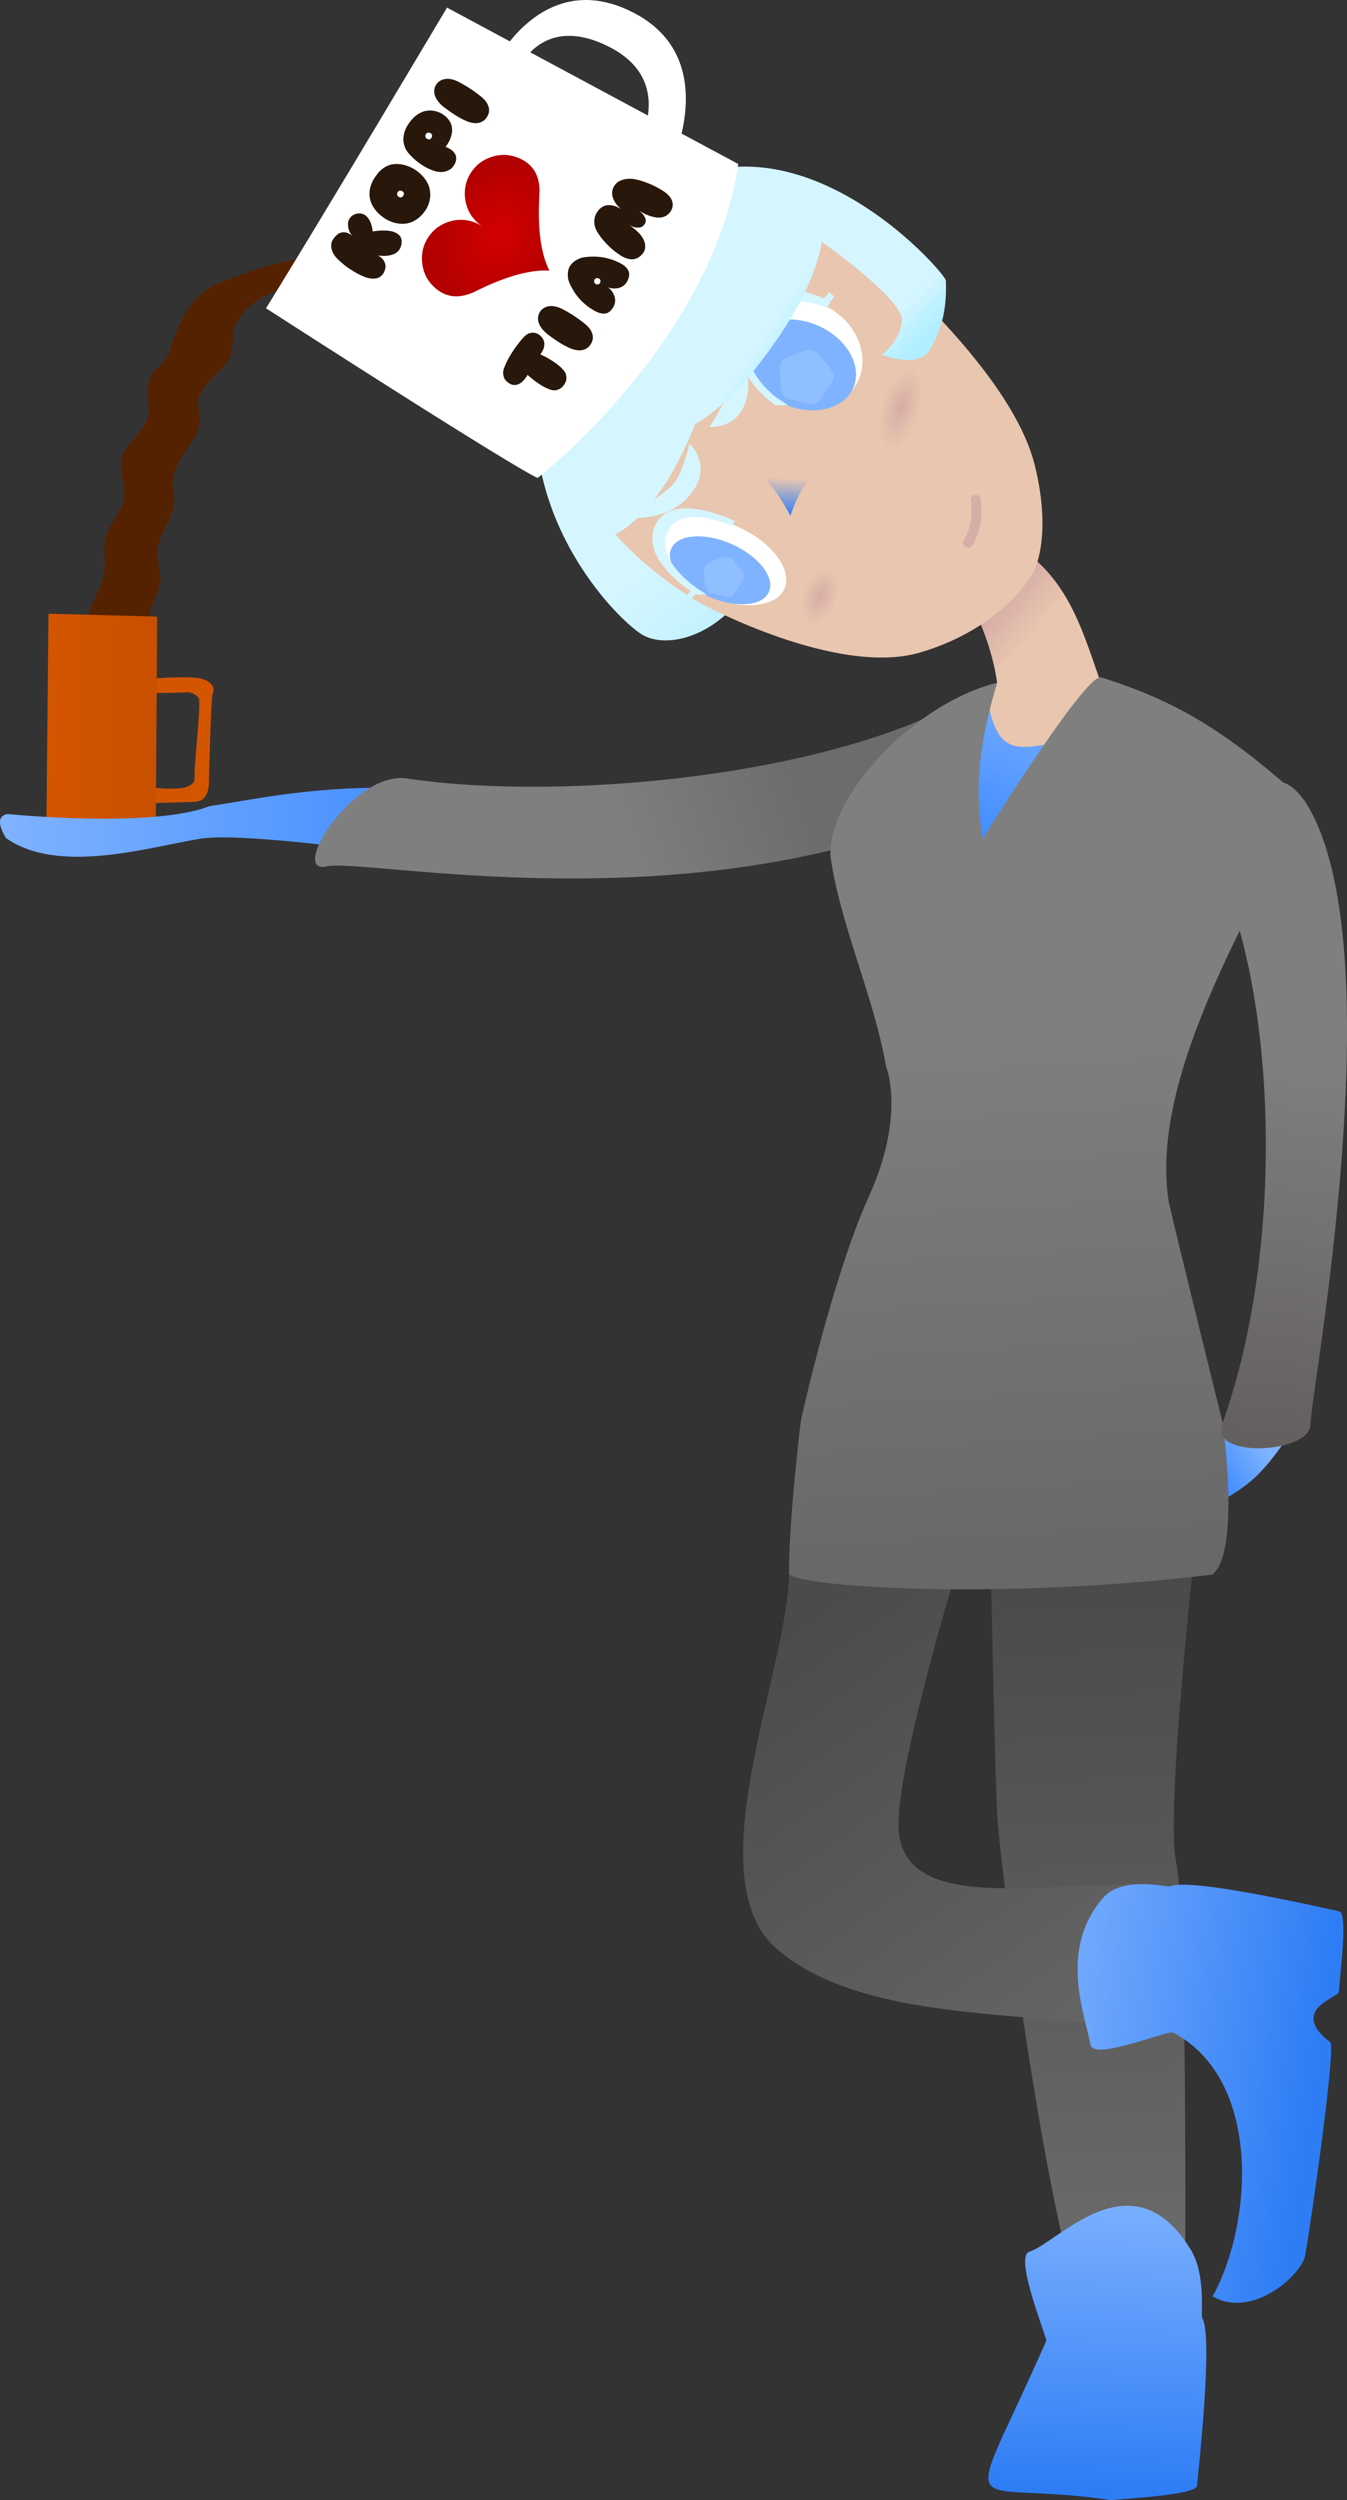 <?xml version="1.0" encoding="UTF-8" standalone="no"?>
<!-- Created with Inkscape (http://www.inkscape.org/) -->

<svg
   xmlns:dc="http://purl.org/dc/elements/1.1/"
   xmlns:cc="http://creativecommons.org/ns#"
   xmlns:rdf="http://www.w3.org/1999/02/22-rdf-syntax-ns#"
   xmlns:svg="http://www.w3.org/2000/svg"
   xmlns="http://www.w3.org/2000/svg"
   xmlns:xlink="http://www.w3.org/1999/xlink"
   xmlns:sodipodi="http://sodipodi.sourceforge.net/DTD/sodipodi-0.dtd"
   xmlns:inkscape="http://www.inkscape.org/namespaces/inkscape"
   width="833.275"
   height="1546.343"
   viewBox="0 0 220.471 409.137"
   version="1.1"
   id="svg8"
   inkscape:version="0.92+devel unknown"
   sodipodi:docname="karen kopi pour.svg"
   inkscape:export-filename="/home/mbrickn/Projects/Operation-Ohio/game/images/characters/karen kopi/karen kopi pour.png"
   inkscape:export-xdpi="90"
   inkscape:export-ydpi="90">
  <rect x="0" y="0" width="220.471" height="409.137" fill="#333333" stroke="none"/>
  <title
     id="title56">Karen Kopi</title>
  <defs
     id="defs2">
    <linearGradient
       inkscape:collect="always"
       id="linearGradient4614">
      <stop
         style="stop-color:#d6ada7;stop-opacity:1;"
         offset="0"
         id="stop4610" />
      <stop
         style="stop-color:#e9c6af;stop-opacity:1"
         offset="1"
         id="stop4612" />
    </linearGradient>
    <linearGradient
       inkscape:collect="always"
       id="linearGradient4606">
      <stop
         style="stop-color:#d5f6ff;stop-opacity:1;"
         offset="0"
         id="stop4602" />
      <stop
         style="stop-color:#b7efff;stop-opacity:1"
         offset="1"
         id="stop4604" />
    </linearGradient>
    <linearGradient
       inkscape:collect="always"
       id="linearGradient4582">
      <stop
         style="stop-color:#d5f6ff;stop-opacity:1;"
         offset="0"
         id="stop4578" />
      <stop
         style="stop-color:#b1eeff;stop-opacity:1"
         offset="1"
         id="stop4580" />
    </linearGradient>
    <linearGradient
       inkscape:collect="always"
       id="linearGradient4574">
      <stop
         style="stop-color:#d5f6ff;stop-opacity:1;"
         offset="0"
         id="stop4570" />
      <stop
         style="stop-color:#b1eeff;stop-opacity:1"
         offset="1"
         id="stop4572" />
    </linearGradient>
    <linearGradient
       inkscape:collect="always"
       id="linearGradient4565">
      <stop
         style="stop-color:#d40000;stop-opacity:1;"
         offset="0"
         id="stop4561" />
      <stop
         style="stop-color:#b20000;stop-opacity:1"
         offset="1"
         id="stop4563" />
    </linearGradient>
    <linearGradient
       inkscape:collect="always"
       id="linearGradient4557">
      <stop
         style="stop-color:#2e7df5;stop-opacity:1;"
         offset="0"
         id="stop4553" />
      <stop
         style="stop-color:#e9c6af;stop-opacity:1"
         offset="1"
         id="stop4555" />
    </linearGradient>
    <linearGradient
       inkscape:collect="always"
       id="linearGradient4541">
      <stop
         style="stop-color:#803e80;stop-opacity:1;"
         offset="0"
         id="stop4537" />
      <stop
         style="stop-color:#803e80;stop-opacity:0;"
         offset="1"
         id="stop4539" />
    </linearGradient>
    <linearGradient
       inkscape:collect="always"
       id="linearGradient4531">
      <stop
         style="stop-color:#803e80;stop-opacity:1;"
         offset="0"
         id="stop4527" />
      <stop
         style="stop-color:#803e80;stop-opacity:0;"
         offset="1"
         id="stop4529" />
    </linearGradient>
    <linearGradient
       inkscape:collect="always"
       id="linearGradient4523">
      <stop
         style="stop-color:#2e7df5;stop-opacity:1"
         offset="0"
         id="stop4519" />
      <stop
         style="stop-color:#80b3ff;stop-opacity:1"
         offset="1"
         id="stop4521" />
    </linearGradient>
    <linearGradient
       inkscape:collect="always"
       id="linearGradient4388">
      <stop
         style="stop-color:#80b3ff;stop-opacity:1;"
         offset="0"
         id="stop4384" />
      <stop
         style="stop-color:#3384ff;stop-opacity:1"
         offset="1"
         id="stop4386" />
    </linearGradient>
    <linearGradient
       inkscape:collect="always"
       id="linearGradient4380">
      <stop
         style="stop-color:#7f7f7f;stop-opacity:1;"
         offset="0"
         id="stop4376" />
      <stop
         style="stop-color:#645f5f;stop-opacity:1"
         offset="1"
         id="stop4378" />
    </linearGradient>
    <linearGradient
       inkscape:collect="always"
       id="linearGradient4364">
      <stop
         style="stop-color:#6c6c6c;stop-opacity:1;"
         offset="0"
         id="stop4360" />
      <stop
         style="stop-color:#4c4a4a;stop-opacity:1"
         offset="1"
         id="stop4362" />
    </linearGradient>
    <linearGradient
       inkscape:collect="always"
       id="linearGradient4356">
      <stop
         style="stop-color:#6c6c6c;stop-opacity:1;"
         offset="0"
         id="stop4352" />
      <stop
         style="stop-color:#494747;stop-opacity:1"
         offset="1"
         id="stop4354" />
    </linearGradient>
    <linearGradient
       inkscape:collect="always"
       id="linearGradient4348">
      <stop
         style="stop-color:#7f7f7f;stop-opacity:1"
         offset="0"
         id="stop4344" />
      <stop
         style="stop-color:#686868;stop-opacity:1"
         offset="1"
         id="stop4346" />
    </linearGradient>
    <linearGradient
       inkscape:collect="always"
       xlink:href="#linearGradient4348"
       id="linearGradient4350"
       x1="440.704"
       y1="204.334"
       x2="445.856"
       y2="291.921"
       gradientUnits="userSpaceOnUse" />
    <linearGradient
       inkscape:collect="always"
       xlink:href="#linearGradient4356"
       id="linearGradient4358"
       x1="456.906"
       y1="410.269"
       x2="451.921"
       y2="287.574"
       gradientUnits="userSpaceOnUse" />
    <linearGradient
       inkscape:collect="always"
       xlink:href="#linearGradient4364"
       id="linearGradient4366"
       x1="476.233"
       y1="374.567"
       x2="417.555"
       y2="290.846"
       gradientUnits="userSpaceOnUse" />
    <linearGradient
       inkscape:collect="always"
       xlink:href="#linearGradient4380"
       id="linearGradient4382"
       x1="489.558"
       y1="211.03"
       x2="480.959"
       y2="273.256"
       gradientUnits="userSpaceOnUse" />
    <linearGradient
       inkscape:collect="always"
       xlink:href="#linearGradient4388"
       id="linearGradient4390"
       x1="443.152"
       y1="145.764"
       x2="430.366"
       y2="180.097"
       gradientUnits="userSpaceOnUse" />
    <linearGradient
       inkscape:collect="always"
       xlink:href="#linearGradient4523"
       id="linearGradient4525"
       x1="431.79"
       y1="443.166"
       x2="433.416"
       y2="392.245"
       gradientUnits="userSpaceOnUse" />
    <radialGradient
       inkscape:collect="always"
       xlink:href="#linearGradient4531"
       id="radialGradient4535"
       cx="397.857"
       cy="177.806"
       fx="397.857"
       fy="177.806"
       r="4.752"
       gradientTransform="matrix(1,0,0,0.587,-392.772,326.226)"
       gradientUnits="userSpaceOnUse" />
    <radialGradient
       inkscape:collect="always"
       xlink:href="#linearGradient4541"
       id="radialGradient4543"
       cx="420.757"
       cy="206.484"
       fx="420.757"
       fy="206.484"
       r="6.843"
       gradientTransform="matrix(1,0,0,0.454,-405.322,339.969)"
       gradientUnits="userSpaceOnUse" />
    <linearGradient
       inkscape:collect="always"
       xlink:href="#linearGradient4557"
       id="linearGradient4559"
       x1="428.107"
       y1="110.004"
       x2="433.627"
       y2="107.421"
       gradientUnits="userSpaceOnUse"
       gradientTransform="rotate(-61.61,432.685,143.968)" />
    <radialGradient
       inkscape:collect="always"
       xlink:href="#linearGradient4565"
       id="radialGradient4567"
       cx="445.569"
       cy="46.005"
       fx="445.569"
       fy="46.005"
       r="5.035"
       gradientTransform="matrix(1.199,-2.219,1.752,0.947,-262.039,1030.981)"
       gradientUnits="userSpaceOnUse" />
    <linearGradient
       inkscape:collect="always"
       xlink:href="#linearGradient4574"
       id="linearGradient4576"
       x1="470.126"
       y1="110.78"
       x2="468.322"
       y2="116.663"
       gradientUnits="userSpaceOnUse"
       gradientTransform="rotate(-61.61,432.685,143.968)" />
    <linearGradient
       inkscape:collect="always"
       xlink:href="#linearGradient4582"
       id="linearGradient4584"
       x1="456.872"
       y1="92.593"
       x2="456.265"
       y2="98.027"
       gradientUnits="userSpaceOnUse"
       gradientTransform="rotate(-61.61,432.685,143.968)" />
    <linearGradient
       inkscape:collect="always"
       xlink:href="#linearGradient4606"
       id="linearGradient4608"
       x1="406.272"
       y1="91.553"
       x2="396.454"
       y2="114.301"
       gradientUnits="userSpaceOnUse"
       gradientTransform="rotate(-61.61,432.685,143.968)" />
    <linearGradient
       inkscape:collect="always"
       xlink:href="#linearGradient4614"
       id="linearGradient4616"
       x1="436.236"
       y1="133.109"
       x2="441.988"
       y2="138.025"
       gradientUnits="userSpaceOnUse" />
    <linearGradient
       inkscape:collect="always"
       xlink:href="#linearGradient4388"
       id="linearGradient4377"
       x1="477.553"
       y1="271.977"
       x2="468.142"
       y2="277.91"
       gradientUnits="userSpaceOnUse" />
    <linearGradient
       inkscape:collect="always"
       xlink:href="#linearGradient4397"
       id="linearGradient4399"
       x1="256.855"
       y1="152.912"
       x2="275.002"
       y2="152.912"
       gradientUnits="userSpaceOnUse"
       gradientTransform="translate(21.985,2.266)" />
    <linearGradient
       inkscape:collect="always"
       id="linearGradient4397">
      <stop
         style="stop-color:#d45500;stop-opacity:1;"
         offset="0"
         id="stop4393" />
      <stop
         style="stop-color:#c85000;stop-opacity:1"
         offset="1"
         id="stop4395" />
    </linearGradient>
    <linearGradient
       inkscape:collect="always"
       xlink:href="#linearGradient4388"
       id="linearGradient4407"
       x1="249.113"
       y1="169.256"
       x2="336.201"
       y2="169.256"
       gradientUnits="userSpaceOnUse"
       gradientTransform="translate(21.985,2.266)" />
    <linearGradient
       inkscape:collect="always"
       xlink:href="#linearGradient4389"
       id="linearGradient4391"
       x1="402.427"
       y1="163.848"
       x2="372.769"
       y2="174.147"
       gradientUnits="userSpaceOnUse" />
    <linearGradient
       inkscape:collect="always"
       id="linearGradient4389">
      <stop
         style="stop-color:#6c6c6c;stop-opacity:1;"
         offset="0"
         id="stop4385" />
      <stop
         style="stop-color:#7f7f7f;stop-opacity:1"
         offset="1"
         id="stop4387" />
    </linearGradient>
    <linearGradient
       inkscape:collect="always"
       xlink:href="#linearGradient4523"
       id="linearGradient4381"
       gradientUnits="userSpaceOnUse"
       x1="431.79"
       y1="443.166"
       x2="433.416"
       y2="392.245"
       gradientTransform="rotate(-83.364,407.375,362.018)" />
    <linearGradient
       inkscape:collect="always"
       xlink:href="#linearGradient4523"
       id="linearGradient4383"
       gradientUnits="userSpaceOnUse"
       x1="431.79"
       y1="443.166"
       x2="433.416"
       y2="392.245" />
  </defs>
  <sodipodi:namedview
     id="base"
     pagecolor="#ffffff"
     bordercolor="#666666"
     borderopacity="1.0"
     inkscape:pageopacity="0.0"
     inkscape:pageshadow="2"
     inkscape:zoom="0.35000001"
     inkscape:cx="747.91621"
     inkscape:cy="324.90532"
     inkscape:document-units="mm"
     inkscape:current-layer="layer3"
     showgrid="false"
     inkscape:window-width="1920"
     inkscape:window-height="1016"
     inkscape:window-x="0"
     inkscape:window-y="0"
     inkscape:window-maximized="1"
     units="px"
     inkscape:pagecheckerboard="true"
     inkscape:document-rotation="0"
     fit-margin-top="0"
     fit-margin-left="0"
     fit-margin-right="0"
     fit-margin-bottom="0">
    <inkscape:grid
       type="xygrid"
       id="grid4485"
       originx="-271.263"
       originy="159.574" />
  </sodipodi:namedview>
  <g
     inkscape:groupmode="layer"
     id="layer3"
     inkscape:label="Body"
     transform="translate(-271.263,-36.187)">
    <path
       style="fill:#552200;stroke:none;stroke-width:0.332px;stroke-linecap:butt;stroke-linejoin:miter;stroke-opacity:1"
       d="m 323.421,84.747 c 0,0 -0.949,-3.558 -7.947,-0.593 -1.126,0.477 -4.014,2.067 -5.598,5.04 -0.847,1.591 -0.135,4.001 -1.225,5.904 -1.18,2.062 -3.747,3.411 -4.749,5.871 -0.656,1.61 0.471,3.748 -0.17,5.438 -0.927,2.446 -3.185,4.498 -3.869,7.032 -0.935,3.46 0.289,2.309 -0.196,5.598 -0.328,2.228 -2.314,4.575 -2.622,6.892 -0.224,1.68 0.572,3.7 0.47,5.293 -0.118,1.85 -1.545,3.695 -1.659,5.225 -0.299,4.001 0.76,6.536 0.76,6.536 l -11.979,0.237 c 0,0 0.153,-2.854 1.329,-7.174 0.471,-1.732 1.804,-3.6 2.287,-5.767 0.435,-1.951 -0.254,-4.049 0.31,-6.239 0.503,-1.953 2.434,-3.865 2.931,-5.936 0.544,-2.263 -0.883,-4.805 -0.247,-7.1 0.61,-2.203 3.589,-4.282 4.179,-6.429 0.552,-2.009 -0.431,-3.858 0.127,-5.747 0.834,-2.823 2.71,-2.691 3.467,-5.2 2.128,-7.053 5.06,-9.92 7.797,-11.015 10.082,-4.033 17.435,-5.337 19.333,-3.677 1.898,1.66 -2.728,5.812 -2.728,5.812 z"
       id="path4581"
       inkscape:connector-curvature="0"
       sodipodi:nodetypes="ccsssssssssccssssssssccc" />
    <path
       style="fill:#d45500;fill-opacity:1;stroke:#d45500;stroke-width:0.332px;stroke-linecap:butt;stroke-linejoin:miter;stroke-opacity:1"
       d="m 296.156,147.409 c 0,0 6.642,-0.593 8.421,0.119 1.779,0.712 1.542,1.66 1.305,2.254 -0.237,0.593 -0.593,13.521 -0.593,14.351 0,0.83 -0.119,2.965 -2.016,3.084 -1.898,0.119 -7.947,0.237 -7.947,0.237 l 0.237,-2.254 c 0,0 4.507,0.474 6.049,0 1.542,-0.474 1.779,-1.186 1.661,-2.135 -0.119,-0.949 1.067,-11.742 0.712,-12.572 -0.356,-0.83 -1.542,-1.305 -2.372,-1.186 -0.83,0.119 -6.168,0.119 -6.168,0.119 z"
       id="path4578"
       inkscape:connector-curvature="0" />
    <path
       style="fill:url(#linearGradient4399);fill-opacity:1;stroke:none;stroke-width:0.332px;stroke-linecap:butt;stroke-linejoin:miter;stroke-opacity:1"
       d="m 278.84,173.621 17.91,0.119 0.237,-36.65 -17.791,-0.474 z"
       id="path4575"
       inkscape:connector-curvature="0" />
    <path
       style="fill:url(#linearGradient4407);fill-opacity:1;stroke:none;stroke-width:0.332px;stroke-linecap:butt;stroke-linejoin:miter;stroke-opacity:1"
       d="m 350.039,177.945 c 0,0 -37.48,-5.93 -46.02,-4.507 -8.54,1.423 -23.247,5.93 -31.787,-0.119 -2.372,-3.914 0.356,-3.914 0.356,-3.914 0,0 23.603,2.372 32.973,-1.305 10.437,-1.542 25.738,-5.456 52.424,-0.83 -2.609,11.505 -7.947,10.675 -7.947,10.675 z"
       id="path4573"
       inkscape:connector-curvature="0" />
    <path
       sodipodi:nodetypes="ccccc"
       inkscape:connector-curvature="0"
       id="path4642"
       d="m 338.185,163.625 c -8.89,-1.721 -19.787,15.772 -13.478,14.339 6.309,-1.434 59.263,9.906 103.589,-9.69 15.076,-16.728 1.797,-18.275 1.797,-18.275 -22.442,13.211 -66.532,17.362 -91.908,13.626 z"
       style="fill:url(#linearGradient4391);fill-opacity:1;stroke:none;stroke-width:1.136px;stroke-linecap:butt;stroke-linejoin:miter;stroke-opacity:1" />
    <path
       style="display:inline;fill:url(#linearGradient4377);fill-opacity:1;stroke:none;stroke-width:0.253px;stroke-linecap:butt;stroke-linejoin:miter;stroke-opacity:1"
       d="m 464.259,284.992 c -2.078,0.766 -5.699,3.739 -8.547,3.316 -1.44,-0.214 -2.799,-0.502 -3.791,-0.734 -2.943,-2.424 -2.974,-17.356 1.267,-15.73 2.621,1.004 7.363,2.759 9.721,3.244 7.45,0.845 7.548,0.669 8.474,-6.076 l 10.94,1.967 c -5.192,7.437 -7.211,9.384 -18.064,14.013 z"
       id="path4565"
       inkscape:connector-curvature="0"
       sodipodi:nodetypes="cccccccc" />
    <path
       style="fill:url(#linearGradient4358);fill-opacity:1;stroke:none;stroke-width:0.32px;stroke-linecap:butt;stroke-linejoin:miter;stroke-opacity:1"
       d="m 433.106,275.92 c 0,0 0.897,49.151 1.41,57.851 0.517,8.768 10.382,83.925 16.894,85.463 6.512,1.538 13.988,1.161 13.874,-3.87 -0.114,-5.031 0.453,-65.215 -1.527,-74.52 -1.98,-9.305 4.386,-62.935 4.386,-62.935 z"
       id="path4300"
       inkscape:connector-curvature="0"
       sodipodi:nodetypes="csccscc" />
    <path
       sodipodi:nodetypes="ccccccc"
       inkscape:connector-curvature="0"
       id="path4298"
       d="m 400.398,293.791 c -0.221,15.603 -14.768,48.251 -2.771,60.616 15.257,14.288 47.366,10.054 69.594,15.42 6.602,1.832 5.763,-15.672 5.487,-20.684 -11.271,-11.385 -50.821,4.47 -54.168,-12.06 -2.291,-9.352 14.565,-61.162 14.565,-61.162 z"
       style="fill:url(#linearGradient4366);fill-opacity:1;stroke:none;stroke-width:0.32px;stroke-linecap:butt;stroke-linejoin:miter;stroke-opacity:1" />
    <g
       id="g4517"
       style="fill:url(#linearGradient4525);fill-opacity:1">
      <path
         style="fill:url(#linearGradient4381);fill-opacity:1;stroke:none;stroke-width:0.268px;stroke-linecap:butt;stroke-linejoin:miter;stroke-opacity:1"
         d="m 484.842,405.468 c 0.87,-4.524 5,-33.453 4.196,-35.05 -7.005,-5.336 1.412,-7.399 1.396,-8.289 -0.082,-1.303 1.623,-12.835 0.016,-13.166 -1.607,-0.331 -24.248,-5.599 -27.635,-4.094 -0.504,0.224 -7.793,-1.834 -11.038,1.929 -7.306,8.473 -2.898,19.18 -2.027,23.988 0.456,2.517 10.637,-1.627 13.398,-2.057 14.555,7.555 13.313,30.994 6.597,43.247 6.4,3.674 14.253,-3.239 15.096,-6.508 z"
         id="path4302"
         inkscape:connector-curvature="0"
         sodipodi:nodetypes="cccccsscccc" />
      <path
         sodipodi:nodetypes="cccsscc"
         inkscape:connector-curvature="0"
         id="path4306"
         d="m 453.205,445.324 c 1.263,-0.228 13.834,-0.77 13.974,-2.377 0.14,-1.607 2.713,-24.314 0.858,-27.45 -0.276,-0.467 0.667,-6.991 -1.874,-11.163 -9.537,-15.659 -21.81,-1.077 -26.406,0.32 -2.406,0.731 2.039,11.894 2.773,14.542 -13.879,31.558 -14.324,22.391 10.675,26.129 z"
         style="fill:url(#linearGradient4383);fill-opacity:1;stroke:none;stroke-width:0.264px;stroke-linecap:butt;stroke-linejoin:miter;stroke-opacity:1" />
    </g>
    <path
       style="fill:url(#linearGradient4390);fill-opacity:1;stroke:none;stroke-width:1.004px;stroke-linecap:butt;stroke-linejoin:miter;stroke-opacity:1"
       d="m 417.673,170.599 c -6.573,12.005 6.266,19.92 18.604,22.729 17.723,-21.558 23.453,-46.623 9.838,-47.499 -15.592,-1.022 -18.991,9.191 -28.442,24.771 z"
       id="path4615"
       inkscape:connector-curvature="0"
       sodipodi:nodetypes="cccc" />
    <path
       inkscape:connector-curvature="0"
       style="fill:url(#linearGradient4616);fill-opacity:1;stroke:none;stroke-width:1.004px;stroke-linecap:butt;stroke-linejoin:miter;stroke-opacity:1"
       d="m 438.802,126.325 c -3.651,-0.155 -7.653,10.56 -7.653,10.56 0,0 2.537,5.259 3.319,11.036 -0.681,1.207 -1.17,3.216 -1.294,4.128 1.849,8.608 5.83,6.336 13.256,5.314 4.344,-0.47 5.654,-3.791 6.047,-5.552 0.647,0.183 0.723,0.407 0.723,0.407 -3.649,-7.63 -5.109,-19.601 -14.397,-25.893 z"
       id="path4612"
       sodipodi:nodetypes="cccccccc" />
    <path
       style="fill:url(#linearGradient4350);fill-opacity:1;stroke:none;stroke-width:1.004px;stroke-linecap:butt;stroke-linejoin:miter;stroke-opacity:1"
       d="m 407.194,176.271 c 1.478,10.938 7.181,23.234 9.082,34.395 0,0 3.295,7.857 -2.788,21.29 -6.083,13.433 -11.142,36.725 -11.142,36.725 0,0 -1.94,15.475 -1.948,25.111 1.739,2.048 33.964,4.33 69.286,0.07 4.692,-3.679 1.699,-24.85 1.699,-24.85 0,0 -7.539,-30.462 -8.806,-36.038 -3.392,-20.628 13.959,-48.178 22.328,-65.578 -11.871,-10.602 -20.043,-16.21 -33.429,-20.356 -2.484,-0.769 -19.383,26.415 -19.383,26.415 -1.415,-8.745 -0.453,-16.055 2.377,-25.534 -13.268,3.218 -27.731,18.327 -27.274,28.35 z"
       id="path4617"
       inkscape:connector-curvature="0"
       sodipodi:nodetypes="ccccccccccccc" />
    <path
       style="fill:url(#linearGradient4382);fill-opacity:1;stroke:none;stroke-width:0.821px;stroke-linecap:butt;stroke-linejoin:miter;stroke-opacity:1"
       d="m 473.293,185.565 c 6.923,21.553 7.445,57.124 -1.91,83.446 -2.59,6.009 14.394,5.011 14.358,0.336 -0.036,-4.675 14.047,-78.725 -0.836,-101.952 -9.477,-13.229 -11.611,18.17 -11.611,18.17 z"
       id="path4640"
       inkscape:connector-curvature="0"
       sodipodi:nodetypes="ccccc" />
  </g>
  <g
     inkscape:label="Head"
     inkscape:groupmode="layer"
     id="layer1"
     transform="translate(-271.263,-47.437)">
    <path
       style="fill:url(#linearGradient4608);fill-opacity:1;stroke:none;stroke-width:0.294px;stroke-linecap:butt;stroke-linejoin:miter;stroke-opacity:1"
       d="m 418.736,98.221 c 0,0 6.271,-2.171 7.337,-4.923 -0.872,-2.283 -31.975,-37.058 -56.532,-5.29 -24.557,31.768 0.462,59.112 6.618,63.154 6.156,4.042 23.263,-2.917 22.379,-28.179 19.249,-24.151 20.198,-24.762 20.198,-24.762 z"
       id="path4522"
       inkscape:connector-curvature="0" />
    <path
       style="fill:#e9c6af;stroke:none;stroke-width:1.004px;stroke-linecap:butt;stroke-linejoin:miter;stroke-opacity:1"
       d="m 386.25,146.325 c 0,0 22.072,11.93 35.673,7.873 13.601,-4.057 18.373,-12.886 18.373,-12.886 0,0 3.347,-5.532 0.337,-17.733 -4.335,-17.566 -32.194,-39.413 -32.194,-39.413 0,0 -22.072,-11.93 -41.16,23.386 -11.93,22.072 18.972,38.774 18.972,38.774 z"
       id="path4487"
       inkscape:connector-curvature="0"
       sodipodi:nodetypes="cccscsc" />
    <ellipse
       ry="10.036"
       rx="8.692"
       cy="404.351"
       cx="98.744"
       id="ellipse4497"
       style="fill:#ffffff;fill-opacity:1;stroke:none;stroke-width:4.076;stroke-linecap:round;stroke-linejoin:round;stroke-miterlimit:4;stroke-dasharray:none;stroke-opacity:1;paint-order:stroke fill markers"
       transform="rotate(-61.61)" />
    <path
       sodipodi:nodetypes="ccc"
       style="fill:url(#linearGradient4559);fill-opacity:1;stroke:none;stroke-width:0.668;stroke-linecap:butt;stroke-linejoin:miter;stroke-miterlimit:4;stroke-dasharray:none;stroke-opacity:1"
       d="m 395.308,125.15 c 0,0 1.813,0.107 5.322,6.696 2.569,-7.555 5.801,-8.163 5.801,-8.163"
       id="path4489"
       inkscape:connector-curvature="0" />
    <ellipse
       ry="11.223"
       rx="6.187"
       cy="412.406"
       cx="30.487"
       id="ellipse4499"
       style="fill:#ffffff;fill-opacity:1;stroke:none;stroke-width:4.454;stroke-linecap:round;stroke-linejoin:round;stroke-miterlimit:4;stroke-dasharray:none;stroke-opacity:1;paint-order:stroke fill markers"
       transform="rotate(-66.098)" />
    <ellipse
       style="fill:#80b3ff;fill-opacity:1;stroke:none;stroke-width:3.423;stroke-linecap:round;stroke-linejoin:round;stroke-miterlimit:4;stroke-dasharray:none;stroke-opacity:1;paint-order:stroke fill markers"
       id="path4491"
       cx="28.971"
       cy="412.783"
       rx="4.69"
       ry="8.743"
       transform="rotate(-66.098)" />
    <ellipse
       style="fill:#80b3ff;fill-opacity:1;stroke:none;stroke-width:3.527;stroke-linecap:round;stroke-linejoin:round;stroke-miterlimit:4;stroke-dasharray:none;stroke-opacity:1;paint-order:stroke fill markers"
       id="path4493"
       cx="65.069"
       cy="411.284"
       rx="7"
       ry="9.333"
       transform="rotate(-66.098)" />
    <path
       sodipodi:nodetypes="ccccc"
       style="fill:#d5f6ff;fill-opacity:1;stroke:#d5f6ff;stroke-width:1.122px;stroke-linecap:butt;stroke-linejoin:miter;stroke-opacity:1"
       d="m 398.352,113.189 c 0,0 -7.936,-5.216 -4.312,-12.652 3.624,-7.436 12.876,-3.209 12.876,-3.209 0,0 -10.22,-5.752 -13.666,2.147 -3.446,7.899 5.102,13.714 5.102,13.714 z"
       id="path4505"
       inkscape:connector-curvature="0" />
    <path
       style="fill:#d5f6ff;fill-opacity:1;stroke:#d5f6ff;stroke-width:1.122px;stroke-linecap:butt;stroke-linejoin:miter;stroke-opacity:1"
       d="m 406.438,96.732 0.983,-1.108"
       id="path4507"
       inkscape:connector-curvature="0"
       sodipodi:nodetypes="cc" />
    <path
       inkscape:connector-curvature="0"
       id="path4509"
       d="m 385.365,144.285 c 0,0 -7.797,-5.047 -5.221,-10.118 2.576,-5.071 11.18,-1.072 11.18,-1.072 0,0 -10.079,-4.864 -12.432,0.569 -2.353,5.433 6.472,10.621 6.472,10.621 z"
       style="fill:#d5f6ff;fill-opacity:1;stroke:#d5f6ff;stroke-width:0.93px;stroke-linecap:butt;stroke-linejoin:miter;stroke-opacity:1"
       sodipodi:nodetypes="ccccc" />
    <path
       sodipodi:nodetypes="cc"
       inkscape:connector-curvature="0"
       id="path4511"
       d="m 384.079,145.022 0.804,-0.704"
       style="fill:#d5f6ff;fill-opacity:1;stroke:#d5f6ff;stroke-width:0.93px;stroke-linecap:butt;stroke-linejoin:miter;stroke-opacity:1" />
    <path
       style="fill:#d5f6ff;fill-opacity:1;stroke:none;stroke-width:1.122px;stroke-linecap:butt;stroke-linejoin:miter;stroke-opacity:1"
       d="m 384.12,120.031 c 0,0 -1.103,4.936 -2.734,6.693 -1.631,1.757 -7.361,5.418 -7.361,5.418 0,0 6.605,0.835 10.319,-3.874 3.714,-4.709 -0.225,-8.237 -0.225,-8.237 z"
       id="path4513"
       inkscape:connector-curvature="0"
       sodipodi:nodetypes="cccsc" />
    <path
       sodipodi:nodetypes="cccsc"
       inkscape:connector-curvature="0"
       id="path4515"
       d="m 387.371,117.28 c 0,0 2.916,-4.133 3.122,-6.521 0.206,-2.389 -0.93,-9.092 -0.93,-9.092 0,0 5.055,4.333 4.061,10.247 -0.994,5.915 -6.253,5.366 -6.253,5.366 z"
       style="fill:#d5f6ff;fill-opacity:1;stroke:none;stroke-width:1.122px;stroke-linecap:butt;stroke-linejoin:miter;stroke-opacity:1" />
    <path
       style="fill:none;fill-opacity:1;stroke:#d6ada7;stroke-width:1.625;stroke-linecap:round;stroke-linejoin:miter;stroke-miterlimit:4;stroke-dasharray:none;stroke-opacity:1;paint-order:stroke fill markers"
       d="m 429.734,136.256 c 0,0 1.893,-2.73 1.232,-7.02"
       id="path4520"
       inkscape:connector-curvature="0"
       sodipodi:nodetypes="cc" />
    <path
       style="fill:#d5f6ff;fill-opacity:1;stroke:#d5f6ff;stroke-width:0.294px;stroke-linecap:butt;stroke-linejoin:miter;stroke-opacity:1"
       d="m 368.642,135.916 c 0,0 8.5,-0.293 15.867,-18.133 7.367,-17.84 4.739,-25.917 -1.33,-32.146 -6.876,2.434 -20.775,17.081 -20.537,28.332 0.238,11.251 6,21.948 6,21.948 z"
       id="path4580"
       inkscape:connector-curvature="0" />
    <path
       inkscape:connector-curvature="0"
       id="path4582"
       d="m 405.165,79.409 c 0,0 4.411,7.271 -6.477,23.208 -10.889,15.937 -19.085,18.163 -27.622,16.498 -1.731,-7.086 2.908,-26.738 12.451,-32.702 9.543,-5.964 21.648,-7.004 21.648,-7.004 z"
       style="fill:url(#linearGradient4584);fill-opacity:1;stroke:none;stroke-width:0.294px;stroke-linecap:butt;stroke-linejoin:miter;stroke-opacity:1" />
    <path
       style="fill:url(#linearGradient4576);fill-opacity:1;stroke:none;stroke-width:0.294px;stroke-linecap:butt;stroke-linejoin:miter;stroke-opacity:1"
       d="m 405.171,86.569 c 0,0 14.022,9.796 13.71,13.335 -0.312,3.539 -3.301,5.572 -3.301,5.572 0,0 5.959,2.41 7.852,-0.78 1.893,-3.19 2.84,-6.424 2.643,-11.398 -4.656,-4.519 -22.648,-17.487 -20.903,-6.728 z"
       id="path4514"
       inkscape:connector-curvature="0"
       sodipodi:nodetypes="cscccc" />
    <path
       style="fill:#ffffff;stroke:none;stroke-width:0.294px;stroke-linecap:butt;stroke-linejoin:miter;stroke-opacity:1"
       d="m 314.8,97.884 c 44.264,28.473 44.486,27.751 44.486,27.751 0,0 28.429,-22.045 32.812,-51.356 -8.922,-4.789 -3.379,-1.814 -9.277,-4.981 1.408,-6.017 1.518,-14.925 -7.843,-19.775 -9.985,-5.172 -16.813,0.382 -20.269,4.68 -0.593,-0.319 -10.283,-5.521 -10.283,-5.521 0,0 -20.537,34.567 -29.626,49.202 z m 43.243,-41.89 c 2.301,-2.334 6.306,-4.187 12.779,-0.965 6.119,3.045 7.029,7.612 6.487,11.31 -9.132,-4.903 -17.453,-9.371 -19.266,-10.345 z"
       id="path4518"
       inkscape:connector-curvature="0" />
    <path
       inkscape:connector-curvature="0"
       id="path4523"
       style="font-style:normal;font-variant:normal;font-weight:normal;font-stretch:normal;font-size:medium;line-height:1.25;font-family:Sniglet;-inkscape-font-specification:Sniglet;text-align:center;letter-spacing:0px;word-spacing:0px;text-anchor:middle;fill:#28170b;fill-opacity:1;stroke:none;stroke-width:0.345"
       d="m 328.971,86.086 q -0.185,-0.172 -0.324,-0.412 -0.124,-0.214 -0.24,-0.489 -0.12,-0.295 -0.167,-0.674 -0.087,-0.67 0.118,-1.081 0.213,-0.422 0.495,-0.649 0.336,-0.258 0.78,-0.379 0.452,-0.082 0.797,-0.003 0.353,0.068 0.622,0.262 0.269,0.194 0.465,0.473 0.193,0.26 0.332,0.55 0.321,0.692 0.413,1.631 0.946,-0.153 1.643,-0.156 0.705,-0.014 1.223,0.079 0.506,0.086 0.84,0.257 0.342,0.16 0.561,0.354 0.492,0.458 0.484,1.147 -0.025,0.563 -0.203,0.959 -0.171,0.384 -0.457,0.642 -0.275,0.265 -0.623,0.416 -0.34,0.139 -0.704,0.214 -0.842,0.172 -1.9,0.019 0.503,0.266 0.807,0.633 0.266,0.325 0.394,0.807 0.128,0.482 -0.145,1.146 -0.144,0.368 -0.365,0.603 -0.221,0.235 -0.462,0.373 -0.252,0.131 -0.52,0.186 -0.272,0.035 -0.521,0.037 -0.598,0.002 -1.265,-0.24 -0.637,-0.239 -1.332,-0.615 -0.603,-0.316 -1.356,-0.83 -0.753,-0.514 -1.549,-1.239 -0.796,-0.725 -1.07,-1.337 -0.267,-0.623 -0.273,-1.091 -0.01,-0.536 0.249,-0.978 0.286,-0.457 0.579,-0.726 0.282,-0.277 0.558,-0.393 0.283,-0.128 0.551,-0.132 0.276,-0.016 0.506,0.036 0.556,0.136 1.06,0.601 z" />
    <path
       inkscape:connector-curvature="0"
       id="path4525"
       style="font-style:normal;font-variant:normal;font-weight:normal;font-stretch:normal;font-size:medium;line-height:1.25;font-family:Sniglet;-inkscape-font-specification:Sniglet;text-align:center;letter-spacing:0px;word-spacing:0px;text-anchor:middle;fill:#28170b;fill-opacity:1;stroke:none;stroke-width:0.345"
       d="m 332.77,76.253 q 0.457,-0.691 0.973,-1.096 0.512,-0.424 1.047,-0.633 0.536,-0.209 1.068,-0.238 0.521,-0.037 1.004,0.034 1.131,0.168 2.252,0.826 0.818,0.541 1.334,1.113 0.504,0.565 0.79,1.135 0.282,0.551 0.372,1.09 0.098,0.528 0.077,1.011 -0.061,1.119 -0.677,2.202 -0.518,0.784 -1.068,1.265 -0.561,0.474 -1.116,0.736 -0.566,0.255 -1.11,0.326 -0.555,0.064 -1.054,0.016 -1.157,-0.103 -2.29,-0.769 -0.899,-0.594 -1.442,-1.201 -0.535,-0.619 -0.817,-1.219 -0.286,-0.62 -0.342,-1.186 -0.068,-0.574 0.007,-1.088 0.175,-1.192 0.991,-2.326 z m 3.585,2.618 q -0.129,0.196 -0.079,0.445 0.058,0.237 0.258,0.336 0.257,0.137 0.426,0.083 0.176,-0.066 0.305,-0.262 0.129,-0.196 0.098,-0.399 -0.031,-0.203 -0.227,-0.332 -0.184,-0.122 -0.41,-0.106 -0.226,0.016 -0.371,0.235 z" />
    <path
       inkscape:connector-curvature="0"
       id="path4527"
       style="font-style:normal;font-variant:normal;font-weight:normal;font-stretch:normal;font-size:medium;line-height:1.25;font-family:Sniglet;-inkscape-font-specification:Sniglet;text-align:center;letter-spacing:0px;word-spacing:0px;text-anchor:middle;fill:#28170b;fill-opacity:1;stroke:none;stroke-width:0.345"
       d="m 343.53,66.011 q 0.649,0.396 1.03,0.846 0.37,0.443 0.544,0.906 0.163,0.455 0.157,0.915 0.002,0.448 -0.104,0.859 -0.23,0.974 -0.962,1.931 0.487,0.19 0.81,0.403 0.323,0.213 0.519,0.442 0.196,0.229 0.293,0.459 0.085,0.222 0.109,0.436 0.052,0.498 -0.203,1.008 -0.38,0.726 -0.919,1.015 -0.539,0.29 -1.037,0.341 -0.586,0.06 -1.196,-0.095 -1.074,-0.329 -1.915,-0.835 -0.833,-0.518 -1.414,-1.017 -0.665,-0.572 -1.181,-1.194 -0.35,-0.447 -0.521,-0.891 -0.174,-0.463 -0.23,-0.88 -0.059,-0.437 5.3e-4,-0.828 0.048,-0.399 0.146,-0.748 0.242,-0.817 0.791,-1.547 0.45,-0.63 0.908,-1.023 0.466,-0.404 0.921,-0.617 0.451,-0.232 0.884,-0.31 0.433,-0.078 0.823,-0.068 0.885,0.039 1.745,0.491 z m -2.554,3.363 q -0.129,0.196 -0.079,0.445 0.058,0.237 0.258,0.336 0.257,0.137 0.426,0.083 0.176,-0.066 0.305,-0.262 0.129,-0.196 0.098,-0.399 -0.031,-0.203 -0.227,-0.332 -0.184,-0.122 -0.41,-0.106 -0.226,0.016 -0.371,0.235 z" />
    <path
       inkscape:connector-curvature="0"
       id="path4529"
       style="font-style:normal;font-variant:normal;font-weight:normal;font-stretch:normal;font-size:medium;line-height:1.25;font-family:Sniglet;-inkscape-font-specification:Sniglet;text-align:center;letter-spacing:0px;word-spacing:0px;text-anchor:middle;fill:#28170b;fill-opacity:1;stroke:none;stroke-width:0.345"
       d="m 347.154,67.042 q -0.518,-0.243 -1.086,-0.586 -0.572,-0.362 -1.049,-0.693 -0.557,-0.385 -1.11,-0.8 -0.676,-0.53 -1.089,-1.134 -0.173,-0.264 -0.305,-0.566 -0.131,-0.302 -0.167,-0.624 -0.04,-0.341 0.035,-0.705 0.075,-0.364 0.327,-0.745 0.339,-0.438 0.833,-0.658 0.21,-0.093 0.478,-0.148 0.276,-0.066 0.609,-0.045 0.341,0.01 0.732,0.12 0.399,0.098 0.852,0.315 0.868,0.441 1.601,0.909 0.722,0.461 1.26,0.849 0.611,0.453 1.126,0.877 0.511,0.454 0.805,0.962 0.116,0.226 0.209,0.486 0.081,0.253 0.102,0.547 0.009,0.287 -0.078,0.594 -0.087,0.307 -0.3,0.63 -0.236,0.357 -0.523,0.565 -0.298,0.2 -0.616,0.305 -0.31,0.093 -0.628,0.098 -0.31,-0.006 -0.609,-0.055 -0.694,-0.127 -1.408,-0.5 z" />
    <path
       inkscape:connector-curvature="0"
       id="path4531"
       style="font-style:normal;font-variant:normal;font-weight:normal;font-stretch:normal;font-size:medium;line-height:1.25;font-family:Sniglet;-inkscape-font-specification:Sniglet;text-align:center;letter-spacing:0px;word-spacing:0px;text-anchor:middle;fill:url(#radialGradient4567);fill-opacity:1;stroke:none;stroke-width:0.871"
       d="m 361.178,91.727 q -4.677,-0.297 -12.023,3.351 -3.423,1.693 -5.95,0.024 -1.064,-0.704 -1.79,-1.734 -0.717,-1.045 -0.967,-2.332 -0.241,-1.24 -0.019,-2.501 0.212,-1.185 0.935,-2.278 0.722,-1.093 1.729,-1.753 1.049,-0.693 2.308,-0.962 1.235,-0.264 2.477,-0.015 1.237,0.226 2.344,0.958 -1.107,-0.732 -1.809,-1.767 -0.707,-1.059 -0.948,-2.299 -0.246,-1.264 -0.019,-2.501 0.212,-1.185 0.935,-2.278 0.722,-1.093 1.729,-1.753 1.073,-0.698 2.308,-0.962 1.282,-0.274 2.515,-0.01 1.242,0.25 2.306,0.953 2.555,1.688 2.31,5.483 -0.477,8.188 1.63,12.374 z" />
    <path
       inkscape:connector-curvature="0"
       id="path4533"
       style="font-style:normal;font-variant:normal;font-weight:normal;font-stretch:normal;font-size:medium;line-height:1.25;font-family:Sniglet;-inkscape-font-specification:Sniglet;text-align:center;letter-spacing:0px;word-spacing:0px;text-anchor:middle;fill:#28170b;fill-opacity:1;stroke:none;stroke-width:0.345"
       d="m 357.612,108.788 q -0.388,0.687 -0.869,1.115 -0.202,0.181 -0.443,0.32 -0.252,0.131 -0.528,0.198 -0.28,0.047 -0.59,-0.009 -0.303,-0.068 -0.637,-0.289 -0.576,-0.381 -0.758,-0.832 -0.186,-0.471 -0.168,-0.873 0.013,-0.471 0.226,-0.943 0.413,-1.051 0.969,-1.943 0.544,-0.899 1.055,-1.571 0.579,-0.776 1.201,-1.442 0.466,-0.454 0.883,-0.559 0.425,-0.117 0.762,-0.076 0.391,0.06 0.725,0.281 0.361,0.255 0.558,0.534 0.204,0.267 0.293,0.558 0.085,0.272 0.071,0.544 -0.014,0.272 -0.075,0.514 -0.155,0.56 -0.589,1.117 0.975,0.429 1.662,0.867 0.684,0.419 1.133,0.766 0.523,0.412 0.846,0.774 0.477,0.481 0.567,0.921 0.098,0.429 0.049,0.778 -0.067,0.403 -0.303,0.76 -0.255,0.411 -0.61,0.673 -0.313,0.223 -0.773,0.317 -0.459,0.094 -1.108,-0.153 -0.672,-0.262 -1.309,-0.65 -0.641,-0.407 -1.137,-0.785 -0.58,-0.45 -1.103,-0.911 z" />
    <path
       inkscape:connector-curvature="0"
       id="path4535"
       style="font-style:normal;font-variant:normal;font-weight:normal;font-stretch:normal;font-size:medium;line-height:1.25;font-family:Sniglet;-inkscape-font-specification:Sniglet;text-align:center;letter-spacing:0px;word-spacing:0px;text-anchor:middle;fill:#28170b;fill-opacity:1;stroke:none;stroke-width:0.345"
       d="m 364.14,104.222 q -0.518,-0.243 -1.086,-0.586 -0.572,-0.362 -1.049,-0.693 -0.557,-0.385 -1.11,-0.8 -0.676,-0.53 -1.089,-1.134 -0.173,-0.264 -0.305,-0.566 -0.131,-0.302 -0.167,-0.624 -0.04,-0.341 0.035,-0.705 0.075,-0.364 0.327,-0.745 0.339,-0.438 0.833,-0.659 0.21,-0.093 0.478,-0.147 0.276,-0.066 0.609,-0.045 0.341,0.01 0.732,0.12 0.399,0.098 0.852,0.315 0.868,0.441 1.601,0.909 0.722,0.461 1.26,0.849 0.611,0.453 1.126,0.877 0.511,0.454 0.805,0.962 0.116,0.226 0.209,0.486 0.081,0.253 0.102,0.547 0.009,0.287 -0.078,0.594 -0.087,0.307 -0.3,0.63 -0.236,0.357 -0.523,0.565 -0.298,0.2 -0.616,0.305 -0.31,0.093 -0.628,0.098 -0.31,-0.006 -0.609,-0.055 -0.694,-0.127 -1.408,-0.5 z" />
    <path
       inkscape:connector-curvature="0"
       id="path4537"
       style="font-style:normal;font-variant:normal;font-weight:normal;font-stretch:normal;font-size:medium;line-height:1.25;font-family:Sniglet;-inkscape-font-specification:Sniglet;text-align:center;letter-spacing:0px;word-spacing:0px;text-anchor:middle;fill:#28170b;fill-opacity:1;stroke:none;stroke-width:0.345"
       d="m 372.909,81.643 q -0.65,-0.545 -1.028,-1.176 -0.154,-0.268 -0.267,-0.574 -0.124,-0.314 -0.152,-0.647 -0.04,-0.341 0.047,-0.698 0.075,-0.364 0.319,-0.733 0.373,-0.565 0.924,-0.797 0.558,-0.244 1.075,-0.299 0.594,-0.071 1.241,0.026 0.932,0.169 1.764,0.487 0.829,0.299 1.47,0.607 0.752,0.365 1.394,0.772 0.492,0.308 0.815,0.621 0.331,0.301 0.52,0.592 0.189,0.29 0.267,0.574 0.074,0.264 0.075,0.513 0.006,0.567 -0.318,1.082 -0.297,0.449 -0.675,0.696 -0.382,0.228 -0.803,0.314 -0.425,0.067 -0.862,0.026 -0.441,-0.06 -0.855,-0.184 -0.974,-0.28 -2.008,-0.946 0.642,0.507 0.866,0.92 0.232,0.401 0.24,0.689 0.021,0.345 -0.185,0.606 -0.297,0.449 -0.718,0.535 -0.433,0.078 -0.839,-0.008 -0.468,-0.094 -0.963,-0.372 0.703,0.465 1.184,0.915 0.477,0.431 0.777,0.828 0.289,0.39 0.432,0.749 0.151,0.348 0.202,0.647 0.102,0.697 -0.217,1.281 -0.289,0.438 -0.606,0.692 -0.309,0.243 -0.623,0.366 -0.325,0.116 -0.643,0.121 -0.318,0.005 -0.609,-0.055 -0.679,-0.151 -1.359,-0.6 -0.933,-0.617 -1.622,-1.254 -0.692,-0.656 -1.15,-1.191 -0.527,-0.63 -0.898,-1.222 -0.493,-0.757 -0.553,-1.392 -0.072,-0.643 0.034,-1.104 0.128,-0.545 0.448,-0.979 0.259,-0.392 0.572,-0.615 0.309,-0.243 0.627,-0.347 0.318,-0.105 0.647,-0.102 0.318,-0.005 0.609,0.055 0.698,0.147 1.405,0.581 z" />
    <g
       id="flowRoot4320"
       style="font-style:normal;font-weight:normal;font-size:40px;line-height:1.25;font-family:'Noto Sans Tagalog';-inkscape-font-specification:'Noto Sans Tagalog';text-align:center;letter-spacing:0px;word-spacing:0px;text-anchor:middle;fill:#28170b;fill-opacity:1;stroke:none"
       transform="matrix(0.155,-0.287,0.287,0.155,-5.88,652.482)"
       aria-label="A">
      <path
         inkscape:connector-curvature="0"
         id="path4328"
         style="font-style:normal;font-variant:normal;font-weight:normal;font-stretch:normal;font-family:Sniglet;-inkscape-font-specification:Sniglet;fill:#28170b;fill-opacity:1"
         d="m 2063.978,209.714 q -0.96,0.32 -2,0.4 -0.88,0.08 -1.96,-0.08 -1.04,-0.16 -2.08,-0.76 -1.2,-0.72 -1.96,-1.64 -0.72,-0.96 -1.16,-1.84 -0.44,-0.92 -0.6,-1.64 -0.16,-0.76 -0.2,-1 -0.04,0.24 -0.2,1 -0.16,0.72 -0.6,1.64 -0.44,0.88 -1.2,1.84 -0.72,0.92 -1.92,1.64 -1.04,0.6 -2.12,0.76 -1.04,0.16 -1.92,0.08 -1.04,-0.08 -2,-0.4 -0.8,-0.28 -1.4,-0.72 -0.56,-0.48 -0.96,-1.04 -0.36,-0.6 -0.64,-1.24 -0.24,-0.68 -0.36,-1.32 -0.32,-1.52 -0.24,-3.24 0.12,-2.84 0.64,-5.2 0.52,-2.4 1.28,-4.36 0.8,-2 1.72,-3.56 0.92,-1.6 1.8,-2.88 1.32,-1.92 2.68,-2.92 1.4,-1 2.56,-1.44 1.2,-0.48 1.96,-0.52 0.8,-0.08 0.92,-0.08 0.12,0 0.88,0.08 0.8,0.04 1.96,0.52 1.2,0.44 2.6,1.44 1.4,1 2.72,2.92 0.88,1.28 1.76,2.88 0.92,1.56 1.68,3.56 0.8,1.96 1.32,4.36 0.52,2.36 0.64,5.2 0.12,1.72 -0.2,3.24 -0.12,0.64 -0.4,1.32 -0.24,0.64 -0.64,1.24 -0.4,0.56 -1,1.04 -0.56,0.44 -1.36,0.72 z m -9.8,-14.4 q -0.68,0 -1.2,0.52 -0.48,0.52 -0.4,1.16 0.08,0.84 0.48,1.16 0.44,0.32 1.12,0.32 0.68,0 1.12,-0.4 0.44,-0.4 0.44,-1.08 0,-0.64 -0.4,-1.16 -0.4,-0.52 -1.16,-0.52 z" />
    </g>
  </g>
  <g
     inkscape:groupmode="layer"
     id="layer2"
     inkscape:label="Decor"
     style="display:inline;opacity:0.186"
     transform="translate(-271.263,-47.437)">
    <ellipse
       style="fill:url(#radialGradient4543);fill-opacity:1;stroke:none;stroke-width:0.668;stroke-linecap:round;stroke-linejoin:round;stroke-miterlimit:4;stroke-dasharray:none;stroke-opacity:0.522;paint-order:stroke fill markers"
       id="path4577"
       cx="15.435"
       cy="433.652"
       rx="6.843"
       ry="3.105"
       transform="rotate(-72.696)" />
    <ellipse
       style="fill:url(#radialGradient4535);fill-opacity:1;stroke:none;stroke-width:0.668;stroke-linecap:round;stroke-linejoin:round;stroke-miterlimit:4;stroke-dasharray:none;stroke-opacity:0.522;paint-order:stroke fill markers"
       id="path4579"
       cx="5.085"
       cy="430.539"
       rx="4.752"
       ry="2.788"
       transform="rotate(-69.641)" />
    <path
       sodipodi:type="star"
       style="fill:#d5f6ff;fill-opacity:1;stroke:#d5f6ff;stroke-width:3.102;stroke-linecap:round;stroke-linejoin:round;stroke-miterlimit:4;stroke-dasharray:none;stroke-dashoffset:0;stroke-opacity:1;paint-order:stroke fill markers"
       id="path4559"
       sodipodi:sides="5"
       sodipodi:cx="414.06119"
       sodipodi:cy="105.05618"
       sodipodi:r1="1.8448302"
       sodipodi:r2="1.492499"
       sodipodi:arg1="1.0040671"
       sodipodi:arg2="1.6323856"
       inkscape:flatsided="true"
       inkscape:rounded="0"
       inkscape:randomized="0"
       d="m 415.052,106.613 -2.165,-0.133 -0.542,-2.1 1.83,-1.164 1.673,1.38 z"
       inkscape:transform-center-x="-0.13711218"
       inkscape:transform-center-y="-0.040530863"
       transform="rotate(-61.61,432.685,143.968)" />
    <path
       sodipodi:type="star"
       style="fill:#d5f6ff;fill-opacity:1;stroke:#d5f6ff;stroke-width:3.57;stroke-linecap:round;stroke-linejoin:round;stroke-miterlimit:4;stroke-dasharray:none;stroke-dashoffset:0;stroke-opacity:1;paint-order:stroke fill markers"
       id="path4561"
       sodipodi:sides="5"
       sodipodi:cx="449.2085"
       sodipodi:cy="101.35939"
       sodipodi:r1="2.8486469"
       sodipodi:r2="2.3046038"
       sodipodi:arg1="1.0303768"
       sodipodi:arg2="1.6586954"
       inkscape:flatsided="true"
       inkscape:rounded="0"
       inkscape:randomized="0"
       d="m 450.674,103.802 -3.336,-0.294 -0.751,-3.263 2.872,-1.723 2.526,2.199 z"
       inkscape:transform-center-x="-0.2341344"
       inkscape:transform-center-y="-0.039493652"
       transform="rotate(-61.61,432.685,143.968)" />
  </g>
</svg>
